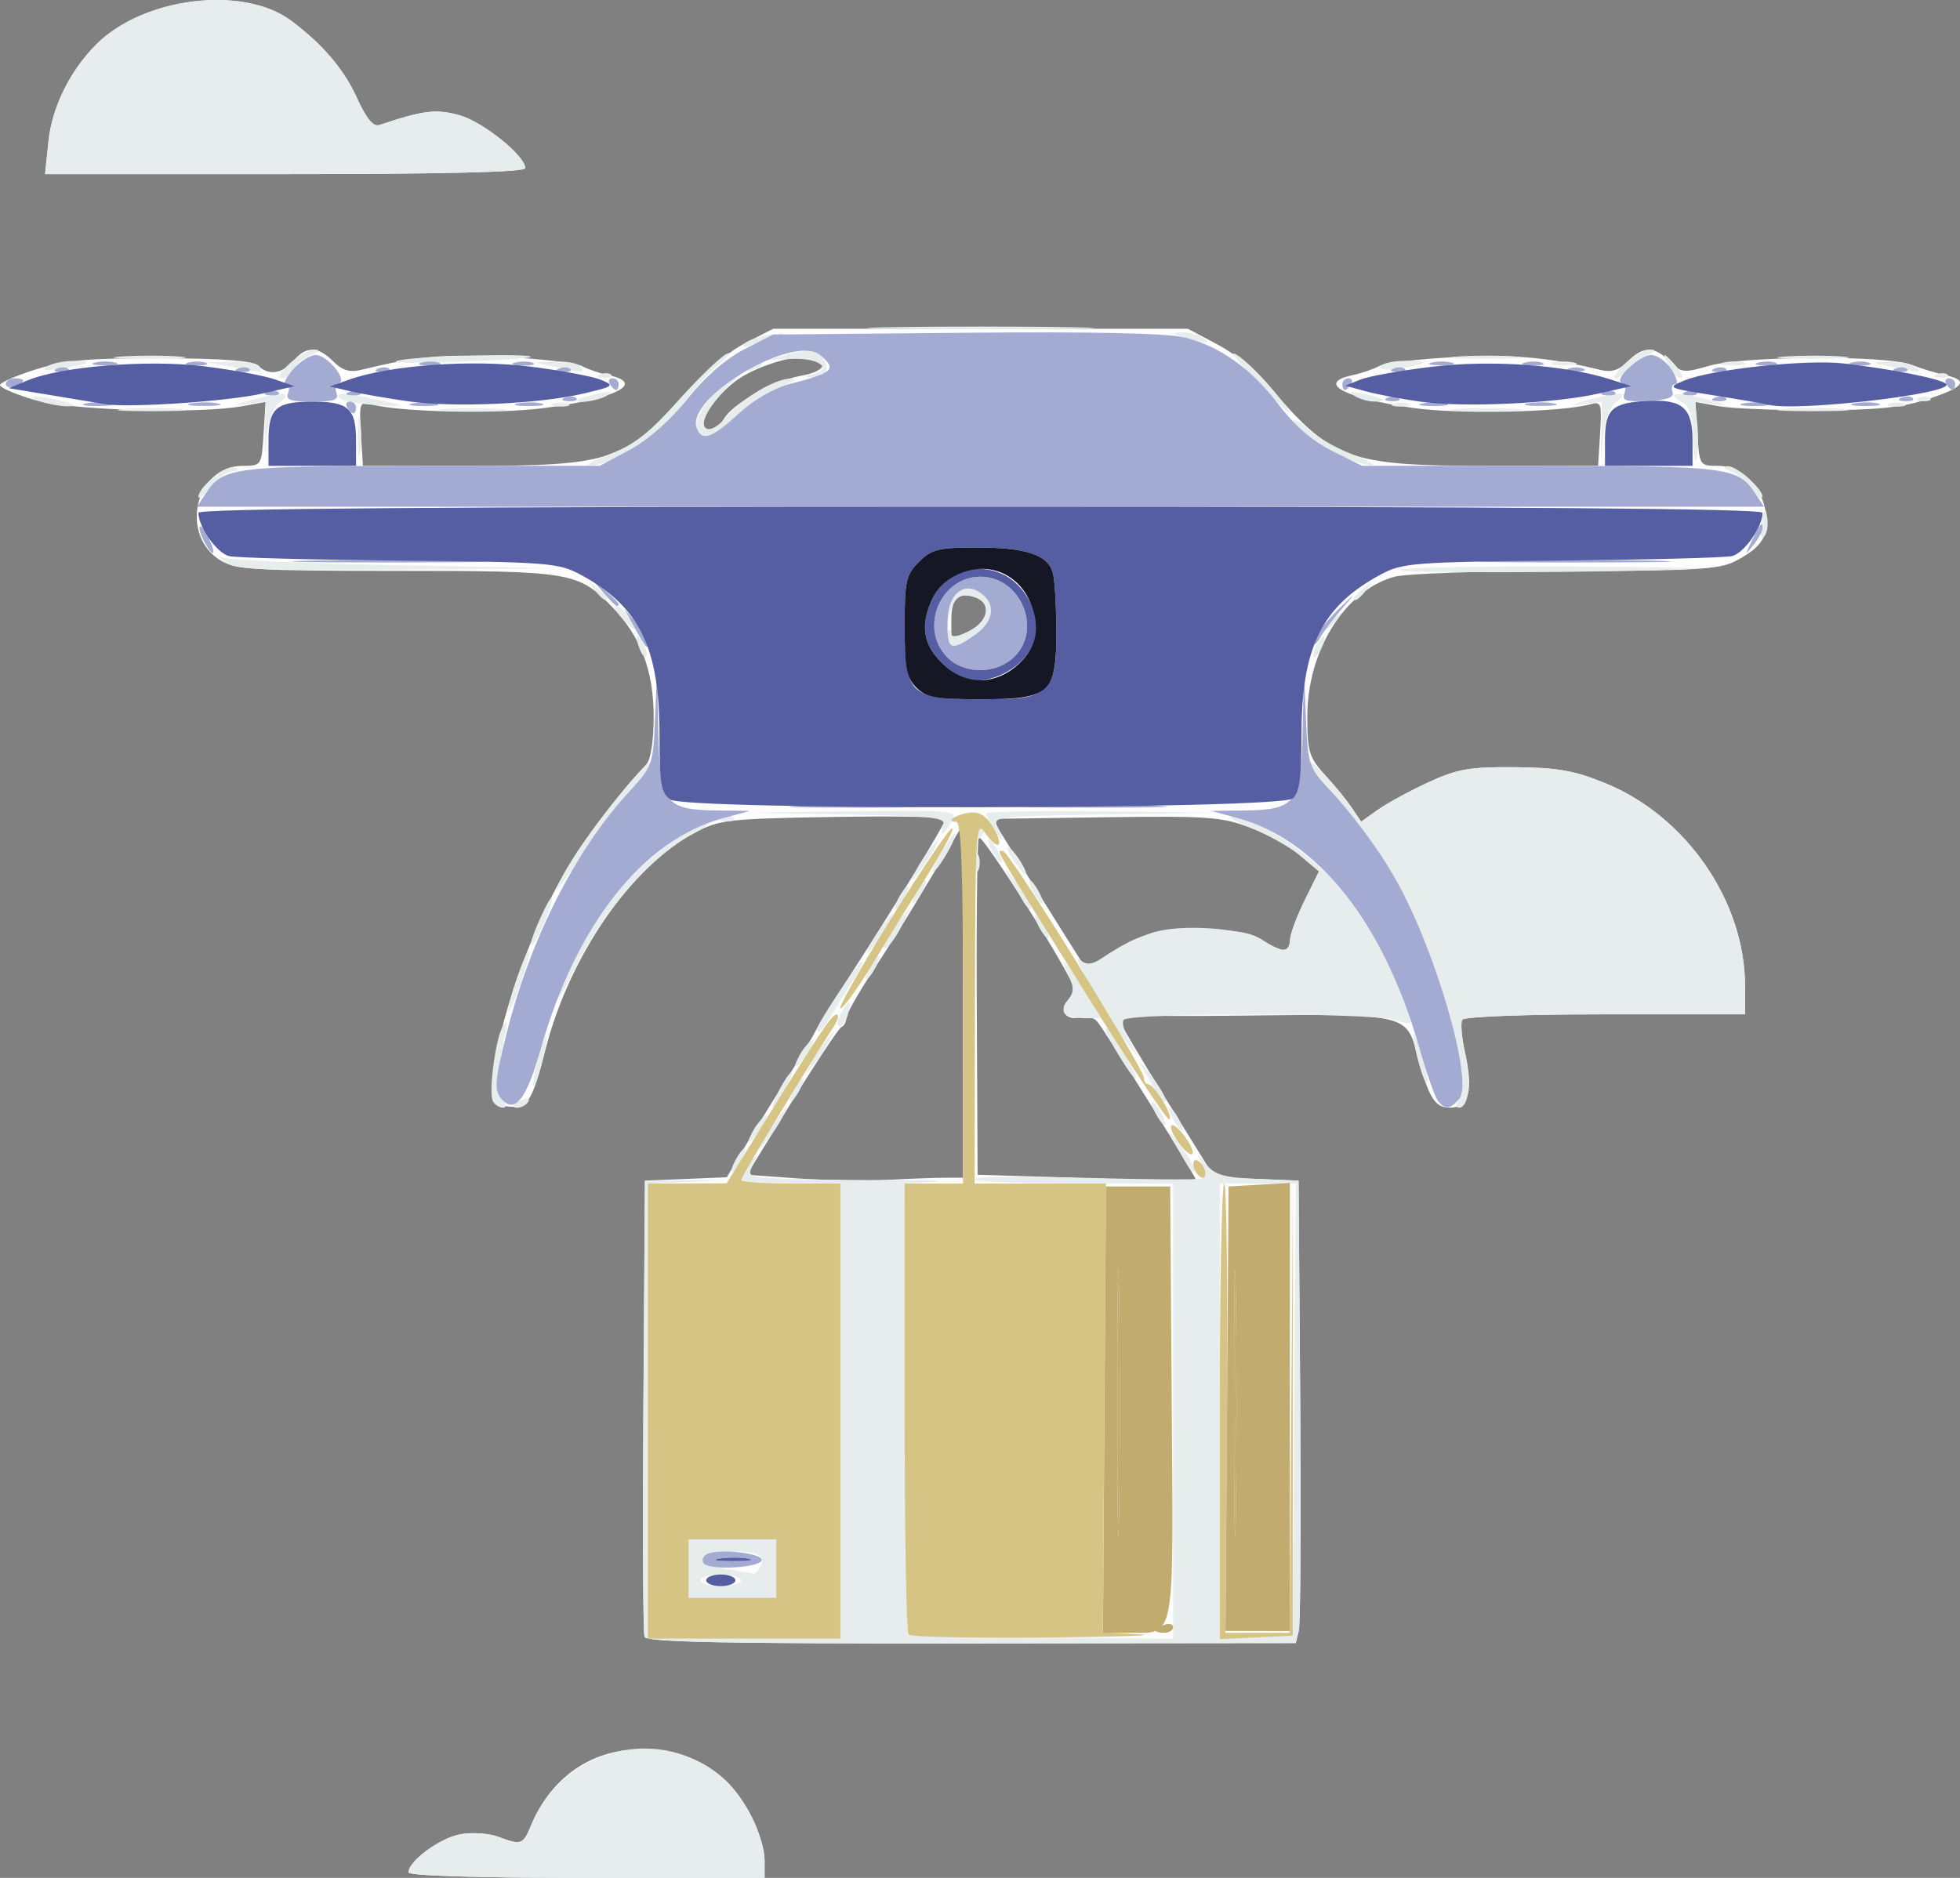 <?xml version="1.0" encoding="UTF-8" standalone="no"?>
<svg
   xmlns:dc="http://purl.org/dc/elements/1.1/"
   xmlns:cc="http://creativecommons.org/ns#"
   xmlns:rdf="http://www.w3.org/1999/02/22-rdf-syntax-ns#"
   xmlns:svg="http://www.w3.org/2000/svg"
   xmlns="http://www.w3.org/2000/svg"
   xmlns:sodipodi="http://sodipodi.sourceforge.net/DTD/sodipodi-0.dtd"
   xmlns:inkscape="http://www.inkscape.org/namespaces/inkscape"
   inkscape:version="1.0 (4035a4fb49, 2020-05-01)"
   sodipodi:docname="delivery_drone.svg"
   id="svg107"
   version="1.2"
   viewBox="0 0 201.496 193.102"
   height="193.102pt"
   width="201.496pt">
  <rect x="0" y="0" width="201.496" height="193.102" fill="#808080" stroke="none"/>
  <sodipodi:namedview
     inkscape:current-layer="svg107"
     inkscape:window-maximized="0"
     inkscape:window-y="0"
     inkscape:window-x="0"
     inkscape:cy="128.7348"
     inkscape:cx="134.33034"
     inkscape:zoom="3.2236815"
     showgrid="false"
     id="namedview109"
     inkscape:window-height="480"
     inkscape:window-width="821"
     inkscape:pageshadow="2"
     inkscape:pageopacity="0"
     guidetolerance="10"
     gridtolerance="10"
     objecttolerance="10"
     borderopacity="1"
     bordercolor="#666666"
     pagecolor="#ffffff" />
  <defs
     id="defs84">
    <clipPath
       id="clip1">
      <path
         id="path78"
         d="M 0 0 L 201.496 0 L 201.496 193.102 L 0 193.102 Z M 0 0 " />
    </clipPath>
    <clipPath
       id="clip2">
      <path
         id="path81"
         d="M 3 0 L 201 0 L 201 193.102 L 3 193.102 Z M 3 0 " />
    </clipPath>
  </defs>
  <g
     id="surface539954">
    <g
       id="g88"
       clip-rule="nonzero"
       clip-path="url(#clip1)">
      <path
         id="path86"
         d="M 78.602 191.277 C 78.602 190.273 78.031 188.316 77.336 186.93 C 74.945 182.164 71.207 179.902 65.707 179.902 C 60.789 179.902 56.621 182.82 54.609 187.676 C 53.77 189.707 53.586 189.77 51.215 188.871 C 50.301 188.523 48.578 188.402 47.383 188.605 C 45.285 188.961 42 191.352 42 192.527 C 42 192.883 49.016 193.102 60.301 193.102 L 78.602 193.102 Z M 133.523 167.68 C 133.695 166.977 133.758 156.277 133.668 143.902 L 133.5 121.402 L 129.172 121.227 L 124.848 121.051 L 119.965 113.172 C 117.277 108.836 115.016 105 114.938 104.648 C 114.859 104.293 114.887 104.137 114.996 104.301 C 115.109 104.469 120.996 104.523 128.078 104.43 C 143.891 104.219 144.598 104.359 145.547 107.934 C 146.867 112.902 147.457 113.902 149.074 113.902 C 151 113.902 151.484 112.148 150.621 108.293 C 150.266 106.715 150.133 105.172 150.324 104.863 C 150.523 104.539 156.773 104.301 165.035 104.301 L 179.398 104.301 L 179.398 101.41 C 179.398 92.691 173.363 83.926 165.012 80.527 C 161.828 79.23 160.094 78.926 155.699 78.891 C 151.055 78.855 149.812 79.074 146.82 80.457 C 144.906 81.34 142.574 82.609 141.637 83.277 L 139.93 84.492 L 139.027 83.148 C 138.531 82.406 137.289 80.875 136.262 79.742 C 134.57 77.875 134.398 77.32 134.398 73.672 C 134.398 66.918 138.258 60.719 143.34 59.309 C 144.527 58.98 152.465 58.707 160.98 58.707 C 174.199 58.703 176.738 58.559 178.379 57.711 C 181.117 56.297 181.871 55.113 181.535 52.766 C 181.137 49.961 179.07 47.902 176.652 47.902 C 174.727 47.902 174.711 47.879 174.504 44.617 L 174.301 41.336 L 176.699 41.77 C 178.02 42.008 182.609 42.195 186.898 42.188 C 192.84 42.176 195.523 41.906 198.148 41.055 C 201.945 39.824 202.461 39.113 199.949 38.566 C 199.043 38.367 197.488 37.891 196.5 37.504 C 193.957 36.512 179.227 36.59 175.711 37.613 C 173.098 38.371 172.844 38.344 171.66 37.164 C 170.066 35.57 168.934 35.57 167.34 37.16 C 166.414 38.086 165.664 38.316 164.492 38.031 C 159.223 36.742 155.578 36.422 149.578 36.719 C 145.883 36.906 142.375 37.32 141.781 37.641 C 141.188 37.965 139.957 38.387 139.051 38.578 C 135.281 39.371 138.09 40.898 145.242 41.945 C 149.883 42.621 160.469 42.406 163.5 41.57 C 164.613 41.262 164.684 41.484 164.496 44.57 L 164.289 47.902 L 153.266 47.902 C 138.41 47.902 136.918 47.348 130.141 39.312 C 129.078 38.055 126.832 36.301 125.152 35.414 L 122.102 33.801 L 79.5 33.801 L 76.609 35.277 C 74.895 36.152 72.145 38.52 69.836 41.094 C 64.211 47.379 62.562 47.902 48.332 47.902 L 37.312 47.902 L 37.105 44.57 C 36.914 41.484 36.988 41.262 38.102 41.566 C 41.117 42.387 51.109 42.605 55.98 41.953 C 63.371 40.969 66.43 39.395 62.551 38.578 C 61.641 38.387 60.41 37.961 59.809 37.633 C 59.207 37.309 55.562 36.887 51.707 36.699 C 45.355 36.395 42.957 36.613 37.109 38.035 C 35.938 38.316 35.184 38.086 34.258 37.16 C 32.68 35.582 31.477 35.566 30.16 37.102 C 29 38.457 27.582 38.645 26.523 37.586 C 26.035 37.098 22.902 36.859 16.652 36.836 C 9.215 36.809 6.797 37.02 3.75 37.965 C 1.688 38.605 0 39.34 0 39.598 C 0 39.855 1.551 40.531 3.449 41.098 C 7.129 42.195 20.262 42.605 24.898 41.77 L 27.301 41.336 L 27.094 44.617 C 26.891 47.879 26.875 47.902 24.949 47.902 C 20.027 47.902 18.398 55.109 22.742 57.672 C 24.273 58.578 26.457 58.703 40.762 58.703 C 58.699 58.703 59.438 58.824 62.887 62.363 C 65.859 65.41 67.199 68.949 67.199 73.734 C 67.199 76.199 66.898 78.129 66.441 78.609 C 63.715 81.465 59.875 86.535 58.105 89.602 C 54.391 96.051 51.023 105.711 50.828 110.477 C 50.707 113.457 50.773 113.609 52.309 113.789 C 54.238 114.012 54.719 113.262 56.086 107.887 C 58.527 98.328 64.859 89.125 71.402 85.641 C 73.934 84.289 74.812 84.191 85.648 84.008 C 92.004 83.898 97.199 83.992 97.199 84.215 C 97.199 84.66 92.164 92.918 87.324 100.402 C 85.617 103.043 84.027 105.605 83.793 106.102 C 83.559 106.598 82.172 108.891 80.711 111.203 C 79.25 113.512 77.305 116.676 76.387 118.23 L 74.723 121.055 L 70.512 121.23 L 66.301 121.402 L 66.145 144.5 C 66.055 157.203 66.109 167.922 66.262 168.316 C 66.469 168.859 74.57 169.023 99.875 168.992 L 133.215 168.957 Z M 82.043 121.176 L 76.781 120.801 L 81.402 113.301 C 83.945 109.176 86.242 105.711 86.512 105.602 C 86.781 105.492 87 105.086 87 104.703 C 87 104.316 88.176 102.219 89.605 100.039 C 91.039 97.859 93.133 94.535 94.258 92.652 C 95.379 90.77 96.902 88.234 97.641 87.016 L 98.98 84.801 L 98.988 102.953 L 99 121.102 L 97.051 121.105 C 95.977 121.109 93.344 121.211 91.199 121.328 C 89.055 121.449 84.934 121.379 82.043 121.176 Z M 111 121.125 L 100.5 120.801 L 100.418 103.703 C 100.371 94.297 100.465 86.387 100.621 86.125 C 100.934 85.598 110.398 100.613 110.398 101.633 C 110.398 101.98 110.098 102.562 109.73 102.93 C 108.797 103.867 109.676 105.023 111.004 104.602 C 111.609 104.41 112.41 104.602 112.781 105.027 C 113.605 105.973 123 121.051 123 121.434 C 123 121.582 122.664 121.645 122.25 121.574 C 121.836 121.504 116.773 121.301 111 121.125 Z M 109.371 96.008 C 108.121 94.027 105.953 90.559 104.547 88.305 L 101.996 84.203 L 113.641 84.039 C 124.148 83.895 125.602 83.996 128.492 85.098 C 130.258 85.773 132.578 87.059 133.648 87.961 L 135.598 89.602 L 134.117 92.602 C 133.305 94.254 132.629 96.074 132.617 96.652 C 132.609 97.23 132.32 97.703 131.98 97.703 C 131.637 97.703 130.637 97.23 129.758 96.652 C 128.566 95.871 126.914 95.602 123.328 95.602 C 118.52 95.602 117.109 96.016 113.273 98.539 L 111.645 99.609 Z M 97.801 63.793 C 97.801 61.512 98.465 60.852 100.207 61.402 C 101.996 61.973 101.664 63.883 99.602 64.914 L 97.801 65.809 Z M 72.414 43.918 C 71.773 43.277 73.793 40.43 75.926 38.969 C 78.082 37.488 82.488 36.254 83.801 36.758 C 85.305 37.336 84.602 38.246 82.352 38.641 C 79.531 39.137 75.227 41.559 74.391 43.121 C 73.742 44.332 73.094 44.594 72.414 43.918 Z M 54 17.293 C 54 16.016 49.617 12.5 47.211 11.84 C 44.805 11.184 43.531 11.34 39 12.855 C 38.371 13.066 37.672 12.215 36.68 10.039 C 35.336 7.094 33.172 4.555 29.941 2.137 C 25.023 -1.543 14.766 -0.301 9.898 4.566 C 7.191 7.273 5.34 11.035 4.977 14.574 L 4.633 17.902 L 29.316 17.902 C 45.656 17.902 54 17.695 54 17.293 Z M 54 17.293 "
         style=" stroke:none;fill-rule:nonzero;fill:rgb(99.216%,99.216%,99.216%);fill-opacity:1;" />
    </g>
    <g
       id="g92"
       clip-rule="nonzero"
       clip-path="url(#clip2)">
      <path
         id="path90"
         d="M 42 192.527 C 42 191.352 45.285 188.961 47.383 188.605 C 48.578 188.402 50.301 188.523 51.215 188.871 C 53.586 189.77 53.77 189.707 54.609 187.676 C 57.957 179.602 68.07 177.207 74.484 182.977 C 76.547 184.832 78.602 188.973 78.602 191.277 L 78.602 193.102 L 60.301 193.102 C 49.016 193.102 42 192.883 42 192.527 Z M 66.262 168.316 C 66.109 167.922 66.055 157.203 66.145 144.5 L 66.301 121.402 L 74.699 121.324 L 70.648 121.539 L 66.602 121.754 L 66.602 168.504 L 86.398 168.504 L 86.398 121.703 L 81.301 121.703 C 78.496 121.703 76.199 121.484 76.199 121.219 C 76.199 120.949 76.621 120.207 77.133 119.566 C 78.027 118.449 78.039 118.457 77.41 119.754 C 76.762 121.094 76.789 121.102 82.027 121.246 C 84.93 121.324 89.863 121.367 93 121.34 C 96.137 121.312 97.414 121.398 95.844 121.527 L 92.984 121.766 L 93.145 144.984 L 93.301 168.203 L 106.949 168.363 L 120.602 168.523 L 120.602 121.703 L 110.398 121.703 C 104.789 121.703 100.199 121.5 100.199 121.254 C 100.199 121.004 105.262 120.941 111.449 121.113 C 117.637 121.285 123.031 121.324 123.438 121.203 C 123.984 121.039 124.016 120.648 123.547 119.691 C 122.93 118.422 122.934 118.422 124.008 119.73 C 124.914 120.828 125.82 121.086 129.301 121.23 L 133.5 121.402 L 133.668 143.902 C 133.758 156.277 133.695 166.977 133.523 167.68 L 133.215 168.957 L 99.875 168.992 C 74.57 169.023 66.469 168.859 66.262 168.316 Z M 133.059 144.953 L 133.215 121.703 L 125.398 121.703 L 125.398 168.559 L 129.148 168.379 L 132.898 168.203 Z M 70.801 161.301 L 70.801 158.301 L 79.801 158.301 L 79.801 164.301 L 70.801 164.301 Z M 76.199 162.504 C 76.199 162.172 75.254 161.902 74.102 161.902 C 72.945 161.902 72 162.172 72 162.504 C 72 162.832 72.945 163.102 74.102 163.102 C 75.254 163.102 76.199 162.832 76.199 162.504 Z M 78.227 160.98 C 78.676 159.805 77.535 159.371 74.613 159.613 C 71.703 159.852 71.832 160.887 74.832 161.367 C 76.078 161.566 77.273 161.77 77.484 161.816 C 77.699 161.863 78.031 161.488 78.227 160.98 Z M 75.602 119.301 C 75.953 118.641 76.379 118.102 76.543 118.102 C 76.707 118.102 76.555 118.641 76.199 119.301 C 75.848 119.961 75.422 120.504 75.258 120.504 C 75.094 120.504 75.246 119.961 75.602 119.301 Z M 122.027 119.754 C 121.785 119.34 121.203 118.328 120.73 117.504 C 119.906 116.062 119.914 116.051 120.879 117.203 C 122.098 118.652 123.148 120.504 122.758 120.504 C 122.598 120.504 122.273 120.164 122.027 119.754 Z M 78.523 117.203 C 78.848 116.543 79.551 115.461 80.09 114.801 L 81.066 113.602 L 80.477 114.801 C 80.152 115.461 79.449 116.543 78.91 117.203 L 77.934 118.402 Z M 77.383 116.336 C 77.727 115.695 78.305 114.984 78.664 114.762 C 79.027 114.539 78.859 115.062 78.293 115.93 C 77.094 117.762 76.469 118.039 77.383 116.336 Z M 120.602 115.102 C 120.246 114.441 120.094 113.902 120.258 113.902 C 120.422 113.902 120.848 114.441 121.199 115.102 C 121.555 115.762 121.707 116.301 121.543 116.301 C 121.379 116.301 120.953 115.762 120.602 115.102 Z M 118.801 114.504 C 118.445 113.844 118.293 113.301 118.457 113.301 C 118.621 113.301 119.047 113.844 119.398 114.504 C 119.754 115.164 119.906 115.703 119.742 115.703 C 119.578 115.703 119.152 115.164 118.801 114.504 Z M 50.684 113.273 C 50.188 112.477 50.949 106.691 51.703 105.504 C 52.129 104.836 52.199 104.992 51.98 106.102 C 50.953 111.293 50.906 112.164 51.605 113.008 C 52.074 113.574 52.113 113.902 51.707 113.902 C 51.359 113.902 50.895 113.621 50.684 113.273 Z M 52.801 113.668 C 52.801 113.535 53.219 113.27 53.73 113.074 C 54.266 112.867 54.508 112.969 54.297 113.309 C 53.945 113.879 52.801 114.152 52.801 113.668 Z M 80.102 112.102 C 80.613 111.113 81.164 110.301 81.332 110.301 C 81.496 110.301 81.211 111.113 80.699 112.102 C 80.188 113.094 79.633 113.902 79.469 113.902 C 79.305 113.902 79.59 113.094 80.102 112.102 Z M 150.078 112.801 C 151.402 110.68 147.383 97.168 143.355 90.203 C 141.613 87.191 137.355 81.57 135.672 80.059 C 134.973 79.43 134.398 78.641 134.398 78.301 C 134.398 77.641 137.543 80.93 139.027 83.148 L 139.93 84.492 L 141.637 83.277 C 142.574 82.609 144.906 81.34 146.82 80.457 C 149.812 79.074 151.055 78.855 155.699 78.891 C 160.094 78.926 161.828 79.23 165.012 80.527 C 173.363 83.926 179.398 92.691 179.398 101.41 L 179.398 104.301 L 165.035 104.301 C 156.773 104.301 150.523 104.539 150.324 104.863 C 150.133 105.172 150.266 106.715 150.621 108.293 C 151.293 111.297 150.996 113.902 149.984 113.902 C 149.625 113.902 149.664 113.465 150.078 112.801 Z M 81.602 112.102 C 81.953 111.441 82.379 110.902 82.543 110.902 C 82.707 110.902 82.555 111.441 82.199 112.102 C 81.848 112.762 81.422 113.301 81.258 113.301 C 81.094 113.301 81.246 112.762 81.602 112.102 Z M 119.027 112.551 C 118.785 112.141 118.203 111.129 117.73 110.301 C 116.906 108.863 116.914 108.852 117.879 110.004 C 119.098 111.453 120.148 113.301 119.758 113.301 C 119.598 113.301 119.273 112.965 119.027 112.551 Z M 54.977 110.301 C 55.184 109.148 55.594 107.664 55.879 107.004 C 56.242 106.18 56.285 106.461 56.023 107.902 C 55.816 109.059 55.406 110.543 55.121 111.203 C 54.758 112.027 54.715 111.742 54.977 110.301 Z M 145.801 109.102 C 145.426 107.715 145.238 106.465 145.383 106.32 C 145.527 106.176 145.934 107.207 146.289 108.609 C 146.648 110.016 146.836 111.266 146.707 111.395 C 146.582 111.52 146.172 110.488 145.801 109.102 Z M 115.664 109.551 C 114.012 107.008 113.254 105.34 113.941 105.766 C 114.836 106.32 114.77 105.426 113.809 103.984 C 111.637 100.746 110.246 98.074 111.066 98.734 C 111.805 99.324 112.371 99.199 114.039 98.074 C 115.172 97.309 117.152 96.336 118.438 95.918 C 121.379 94.953 127.871 95.418 129.879 96.734 C 131.785 97.984 132.594 97.961 132.617 96.652 C 132.629 96.074 133.305 94.254 134.117 92.602 L 135.598 89.602 L 133.648 87.961 C 132.578 87.059 130.352 85.789 128.699 85.145 C 127.051 84.496 126.121 83.949 126.633 83.934 C 128.711 83.863 133.926 87.176 137.051 90.551 C 139.973 93.707 143.574 99.973 144.855 104.117 C 145.234 105.359 145.145 105.402 143.285 104.867 C 140.641 104.109 115.98 104.125 115.512 104.887 C 115.312 105.207 115.598 106.219 116.145 107.137 L 117.141 108.801 L 115.883 107.301 C 114.262 105.367 114.242 106.281 115.848 108.883 C 117.227 111.109 117.062 111.707 115.664 109.551 Z M 83.324 109.402 C 83.648 108.742 84.352 107.664 84.891 107.004 L 85.867 105.801 L 85.277 107.004 C 84.953 107.664 84.25 108.742 83.711 109.402 L 82.734 110.602 Z M 82.184 108.535 C 82.527 107.895 83.102 107.188 83.465 106.961 C 83.828 106.738 83.66 107.262 83.094 108.129 C 81.891 109.961 81.27 110.238 82.184 108.535 Z M 84 105.812 C 84 105.281 88.234 98.902 88.586 98.902 C 88.781 98.902 88.465 99.621 87.891 100.5 C 87.316 101.379 86.312 103 85.664 104.102 C 84.574 105.945 84 106.535 84 105.812 Z M 86.398 104.301 C 86.754 103.641 87.141 103.102 87.266 103.102 C 87.387 103.102 87.348 103.641 87.176 104.301 C 87 104.961 86.613 105.504 86.309 105.504 C 86.004 105.504 86.047 104.965 86.398 104.301 Z M 109.422 104.176 C 109.242 103.887 109.43 103.25 109.836 102.758 C 110.398 102.082 110.414 101.508 109.902 100.383 C 108.844 98.066 109.453 98.633 111.422 101.801 L 113.227 104.703 L 111.488 104.703 C 110.531 104.703 109.602 104.465 109.422 104.176 Z M 52.242 103.961 C 52.184 103.055 54.086 97.586 54.367 97.867 C 54.492 97.996 54.078 99.562 53.441 101.352 C 52.809 103.141 52.27 104.312 52.242 103.961 Z M 57.328 102.504 C 58.117 99.602 61.469 93.934 64.172 90.926 C 66.82 87.98 71.582 84.477 72.867 84.527 C 73.215 84.543 72.422 85.125 71.102 85.82 C 67.105 87.926 62.113 93.555 59.387 99.039 C 58.031 101.77 57.102 103.328 57.328 102.504 Z M 89.398 99.504 C 89.754 98.844 90.176 98.301 90.344 98.301 C 90.508 98.301 90.352 98.844 90 99.504 C 89.648 100.164 89.223 100.703 89.059 100.703 C 88.895 100.703 89.047 100.164 89.398 99.504 Z M 89.316 97.402 C 89.645 96.742 90.336 95.664 90.859 95.004 L 91.805 93.801 L 91.445 95.004 C 91.145 96.02 91.285 95.973 92.379 94.703 L 93.672 93.203 L 92.742 95.113 C 91.695 97.254 90.41 98.391 90.961 96.684 C 91.211 95.914 90.938 96.035 90.016 97.102 C 89.07 98.195 88.883 98.277 89.316 97.402 Z M 54.602 96.977 C 54.602 96.328 56.422 92.301 56.715 92.301 C 56.883 92.301 56.598 93.301 56.09 94.52 C 55.191 96.672 54.602 97.645 54.602 96.977 Z M 106.801 95.301 C 106.445 94.641 106.293 94.102 106.457 94.102 C 106.621 94.102 107.047 94.641 107.398 95.301 C 107.754 95.961 107.906 96.504 107.742 96.504 C 107.578 96.504 107.152 95.961 106.801 95.301 Z M 92.398 92.301 C 92.754 91.641 93.176 91.102 93.344 91.102 C 93.508 91.102 93.352 91.641 93 92.301 C 92.648 92.961 92.223 93.504 92.059 93.504 C 91.895 93.504 92.047 92.961 92.398 92.301 Z M 105.23 92.754 C 104.984 92.34 104.402 91.328 103.93 90.504 C 103.109 89.062 103.113 89.051 104.082 90.203 C 105.301 91.652 106.352 93.504 105.957 93.504 C 105.801 93.504 105.473 93.164 105.23 92.754 Z M 94.199 91.703 C 94.555 91.043 94.977 90.504 95.141 90.504 C 95.309 90.504 95.152 91.043 94.801 91.703 C 94.445 92.363 94.023 92.902 93.859 92.902 C 93.691 92.902 93.848 92.363 94.199 91.703 Z M 106.199 91.703 C 105.848 91.043 105.691 90.504 105.859 90.504 C 106.023 90.504 106.445 91.043 106.801 91.703 C 107.152 92.363 107.309 92.902 107.141 92.902 C 106.977 92.902 106.555 92.363 106.199 91.703 Z M 58.48 89.004 C 60.641 85.18 67.199 77.164 67.199 78.348 C 67.199 78.641 66.367 79.672 65.352 80.641 C 64.332 81.609 62.145 84.426 60.492 86.902 C 56.848 92.352 56.219 93.004 58.48 89.004 Z M 94.121 89.602 C 94.445 88.941 95.152 87.863 95.688 87.203 L 96.668 86.004 L 96.078 87.203 C 95.754 87.863 95.047 88.941 94.512 89.602 L 93.535 90.801 Z M 96.66 87.84 C 97.352 86.664 98.035 85.703 98.176 85.703 C 98.602 85.703 96.652 89.199 96.004 89.602 C 95.672 89.805 95.965 89.012 96.66 87.84 Z M 100.293 88.703 C 100.293 87.879 100.43 87.539 100.598 87.953 C 100.766 88.363 100.766 89.039 100.598 89.453 C 100.43 89.863 100.293 89.527 100.293 88.703 Z M 104.105 88.328 C 103.539 87.461 103.371 86.938 103.734 87.16 C 104.426 87.59 105.824 89.902 105.391 89.902 C 105.25 89.902 104.676 89.195 104.105 88.328 Z M 102 87.504 C 101.648 86.844 101.492 86.301 101.656 86.301 C 101.824 86.301 102.246 86.844 102.602 87.504 C 102.953 88.164 103.105 88.703 102.941 88.703 C 102.777 88.703 102.352 88.164 102 87.504 Z M 100.199 85.367 C 100.199 84.852 100.473 84.602 100.809 84.809 C 101.145 85.016 101.266 85.438 101.074 85.742 C 100.559 86.574 100.199 86.422 100.199 85.367 Z M 102.02 85.141 C 101.68 84.504 101.398 83.828 101.398 83.641 C 101.398 83.453 106.734 83.363 113.25 83.438 L 125.102 83.574 L 113.535 83.75 C 102.227 83.926 101.984 83.953 102.605 85.113 C 102.957 85.77 103.105 86.301 102.941 86.301 C 102.777 86.301 102.363 85.781 102.02 85.141 Z M 96.977 84.816 C 97.266 84.062 95.789 83.906 86.91 83.75 L 76.5 83.57 L 87.473 83.438 C 98.277 83.305 98.434 83.32 97.801 84.504 C 97.055 85.895 96.48 86.117 96.977 84.816 Z M 74.289 84.094 C 74.719 83.918 75.238 83.941 75.438 84.141 C 75.637 84.34 75.281 84.48 74.648 84.453 C 73.949 84.426 73.809 84.285 74.289 84.094 Z M 65.773 66.777 C 65.195 65.27 65.367 64.883 66.074 66.098 C 66.422 66.699 66.582 67.32 66.43 67.473 C 66.273 67.629 65.98 67.316 65.773 66.777 Z M 135.02 67.402 C 135.02 67.07 135.281 66.398 135.602 65.902 C 135.918 65.406 136.18 65.273 136.18 65.602 C 136.18 65.934 135.918 66.605 135.602 67.102 C 135.281 67.598 135.02 67.73 135.02 67.402 Z M 97.477 65.863 C 97.258 65.512 97.242 65.059 97.441 64.863 C 97.637 64.664 97.801 64.797 97.801 65.156 C 97.801 65.574 98.449 65.484 99.602 64.914 C 101.695 63.867 101.984 61.969 100.141 61.383 C 98.738 60.938 98.074 61.414 97.598 63.203 C 97.348 64.145 97.301 64.094 97.391 62.965 C 97.535 61.066 99.23 59.977 100.648 60.867 C 102.41 61.969 102.254 63.84 100.289 65.238 C 98.254 66.688 98.016 66.738 97.477 65.863 Z M 63.898 63.504 C 63.301 62.844 63.062 62.301 63.363 62.301 C 63.664 62.301 64.25 62.844 64.66 63.504 C 65.074 64.164 65.316 64.703 65.199 64.703 C 65.082 64.703 64.496 64.164 63.898 63.504 Z M 136.199 64.477 C 136.199 64.352 136.672 63.879 137.25 63.426 C 138.203 62.68 138.223 62.699 137.477 63.652 C 136.691 64.652 136.199 64.969 136.199 64.477 Z M 61.125 60.652 C 60.379 59.699 60.398 59.68 61.352 60.426 C 61.926 60.879 62.398 61.352 62.398 61.477 C 62.398 61.969 61.906 61.652 61.125 60.652 Z M 139.199 61.477 C 139.199 61.352 139.672 60.879 140.25 60.426 C 141.203 59.68 141.223 59.699 140.477 60.652 C 139.691 61.652 139.199 61.969 139.199 61.477 Z M 143.867 58.594 C 144.434 58.371 152.191 58.219 161.102 58.262 C 170.012 58.301 175.68 58.414 173.699 58.508 C 165.523 58.906 142.91 58.973 143.867 58.594 Z M 23.066 57.758 C 22.426 57.238 22.305 57.035 22.801 57.309 C 23.297 57.578 31.262 57.945 40.5 58.121 L 57.301 58.438 L 40.766 58.57 C 26.48 58.684 24.07 58.574 23.066 57.758 Z M 181.129 53.77 C 181.406 52.105 181.488 52.02 181.68 53.223 C 181.801 54.004 181.652 54.887 181.352 55.191 C 181.02 55.523 180.93 54.965 181.129 53.77 Z M 20.398 51.086 C 20.398 50.086 23.277 47.758 24.105 48.09 C 24.648 48.309 24.582 48.422 23.895 48.453 C 23.34 48.48 22.328 49.215 21.645 50.082 C 20.961 50.953 20.398 51.406 20.398 51.086 Z M 180.105 50.246 C 179.691 49.586 178.758 48.805 178.027 48.512 C 177.168 48.168 177.035 47.965 177.645 47.941 C 178.621 47.902 181.621 50.684 181.129 51.172 C 180.977 51.324 180.516 50.906 180.105 50.246 Z M 27.242 44.453 L 27.301 41.301 L 25.199 41.578 C 23.852 41.754 24.172 41.574 26.102 41.07 C 29.398 40.215 30.125 40.324 28.633 41.457 C 28.062 41.891 27.555 43.34 27.418 44.902 C 27.203 47.34 27.188 47.297 27.242 44.453 Z M 36.781 44.902 C 36.781 43.086 36.891 42.344 37.031 43.254 C 37.168 44.16 37.168 45.645 37.031 46.551 C 36.891 47.461 36.781 46.719 36.781 44.902 Z M 62.836 46.633 C 65.246 45.707 66.844 44.449 69.719 41.215 C 71.777 38.898 74.012 36.734 74.68 36.406 C 75.352 36.074 75.043 36.504 73.996 37.363 C 72.949 38.219 71.117 40.246 69.926 41.867 C 67.824 44.73 62.848 47.945 60.633 47.871 C 60.121 47.855 61.113 47.297 62.836 46.633 Z M 138.109 46.992 C 135.508 45.859 132.441 43.664 132.867 43.234 C 133.055 43.051 133.84 43.496 134.617 44.227 C 135.398 44.957 137.352 46.07 138.965 46.699 C 140.578 47.332 141.496 47.848 141 47.852 C 140.504 47.852 139.203 47.465 138.109 46.992 Z M 164.641 44.453 L 164.699 41.301 L 162.602 41.578 C 161.25 41.754 161.57 41.574 163.5 41.07 C 166.801 40.215 167.527 40.324 166.031 41.457 C 165.465 41.891 164.953 43.34 164.816 44.902 C 164.605 47.34 164.59 47.297 164.641 44.453 Z M 174.07 45.082 C 174.02 42.789 173.723 41.805 172.953 41.379 C 171.191 40.391 172.348 40.25 175.5 41.07 C 177.469 41.586 177.773 41.758 176.383 41.574 L 174.27 41.297 L 174.492 43.633 C 174.613 44.918 174.586 46.473 174.426 47.086 C 174.27 47.699 174.109 46.797 174.07 45.082 Z M 71.625 44.02 C 71.242 43.02 73.18 40.305 75.172 39.047 L 76.5 38.207 L 75.254 39.316 C 74.57 39.926 73.543 41.137 72.973 42.008 C 71.523 44.215 72.895 44.977 74.617 42.922 C 76.234 40.984 79.73 38.898 81.301 38.93 C 81.996 38.945 81.52 39.305 80.168 39.785 C 78.887 40.242 76.852 41.582 75.645 42.758 C 73.281 45.066 72.16 45.418 71.625 44.02 Z M 12.75 42.062 C 14.316 41.938 16.883 41.938 18.449 42.062 C 20.016 42.184 18.734 42.285 15.602 42.285 C 12.465 42.285 11.184 42.184 12.75 42.062 Z M 45.75 42.062 C 47.316 41.938 49.883 41.938 51.449 42.062 C 53.016 42.184 51.734 42.285 48.602 42.285 C 45.465 42.285 44.184 42.184 45.75 42.062 Z M 129.078 39.098 C 127.309 37.277 126.363 36.059 126.98 36.391 C 128.055 36.973 130.281 39.238 131.953 41.453 C 133.336 43.281 132.398 42.516 129.078 39.098 Z M 149.871 42.059 C 151.613 41.938 154.312 41.938 155.871 42.062 C 157.426 42.184 156 42.285 152.699 42.285 C 149.398 42.281 148.125 42.18 149.871 42.059 Z M 183.469 42.059 C 185.215 41.938 187.914 41.938 189.469 42.062 C 191.027 42.184 189.602 42.285 186.301 42.285 C 183 42.281 181.727 42.18 183.469 42.059 Z M 4.199 41.301 C 3.012 40.922 2.949 40.82 3.898 40.82 C 4.559 40.82 5.773 41.039 6.602 41.301 C 7.789 41.684 7.852 41.781 6.898 41.781 C 6.238 41.781 5.023 41.566 4.199 41.301 Z M 36.75 41.469 C 35.676 41.336 34.801 41.004 34.801 40.727 C 34.801 40.289 36.25 40.48 40.5 41.48 C 41.418 41.695 41.348 41.758 40.199 41.738 C 39.375 41.723 37.824 41.602 36.75 41.469 Z M 56.852 41.504 C 57.262 41.34 57.938 41.34 58.352 41.504 C 58.762 41.672 58.426 41.809 57.602 41.809 C 56.773 41.809 56.438 41.672 56.852 41.504 Z M 143.25 41.504 C 143.664 41.34 144.336 41.34 144.75 41.504 C 145.164 41.672 144.824 41.809 144 41.809 C 143.176 41.809 142.836 41.672 143.25 41.504 Z M 194.25 41.504 C 194.664 41.34 195.336 41.34 195.75 41.504 C 196.164 41.672 195.824 41.809 195 41.809 C 194.176 41.809 193.836 41.672 194.25 41.504 Z M 59.449 41.086 C 59.586 40.969 60.512 40.691 61.5 40.469 C 62.816 40.176 63.059 40.23 62.398 40.676 C 61.59 41.223 58.848 41.605 59.449 41.086 Z M 139.199 40.676 C 138.543 40.23 138.785 40.176 140.102 40.469 C 142.305 40.961 142.785 41.305 141.25 41.293 C 140.617 41.289 139.695 41.008 139.199 40.676 Z M 197.289 40.891 C 197.719 40.719 198.238 40.742 198.438 40.941 C 198.637 41.141 198.281 41.281 197.648 41.254 C 196.949 41.227 196.809 41.082 197.289 40.891 Z M 29.758 37.402 C 30.648 36.578 31.809 35.918 32.336 35.941 C 32.965 35.965 32.824 36.168 31.938 36.527 C 31.188 36.828 30.414 37.484 30.223 37.988 C 30.031 38.492 29.48 38.902 29.004 38.902 C 28.449 38.902 28.719 38.363 29.758 37.402 Z M 61.688 38.492 C 62.121 38.32 62.637 38.34 62.836 38.539 C 63.035 38.738 62.684 38.883 62.051 38.855 C 61.352 38.824 61.207 38.684 61.688 38.492 Z M 83.582 38.48 C 85.672 37.941 84.195 36.801 81.535 36.902 L 78.898 37.004 L 81.207 36.383 C 83.074 35.875 83.688 35.93 84.426 36.672 C 85.488 37.734 84.984 38.934 83.516 38.832 C 82.633 38.773 82.645 38.727 83.582 38.48 Z M 167.043 37.402 C 167.934 36.578 169.121 35.918 169.68 35.941 C 170.359 35.965 170.199 36.18 169.203 36.574 C 168.383 36.902 167.492 37.562 167.227 38.035 C 166.957 38.512 166.445 38.902 166.082 38.902 C 165.723 38.902 166.152 38.227 167.043 37.402 Z M 171.602 37.703 C 171.246 37.043 171.043 36.504 171.145 36.504 C 171.25 36.504 171.797 37.043 172.359 37.703 C 172.926 38.363 173.129 38.902 172.816 38.902 C 172.5 38.902 171.953 38.363 171.602 37.703 Z M 199.086 38.492 C 199.52 38.32 200.039 38.34 200.238 38.539 C 200.438 38.738 200.082 38.883 199.449 38.855 C 198.75 38.824 198.609 38.684 199.086 38.492 Z M 4.801 37.695 C 5.297 37.379 6.488 37.117 7.449 37.113 C 9.77 37.098 9.266 37.445 6.301 37.898 C 4.664 38.152 4.188 38.086 4.801 37.695 Z M 23.699 37.703 L 21.301 37.273 L 23.816 37.188 C 25.199 37.141 26.496 37.371 26.699 37.703 C 26.902 38.031 26.852 38.266 26.586 38.219 C 26.32 38.172 25.02 37.938 23.699 37.703 Z M 57 37.703 L 54.898 37.262 L 57.113 37.18 C 58.332 37.137 59.496 37.371 59.699 37.703 C 60.102 38.352 60.094 38.352 57 37.703 Z M 77.238 37.629 C 77.648 37.219 78.133 37.035 78.316 37.219 C 78.5 37.402 78.168 37.738 77.574 37.965 C 76.723 38.289 76.652 38.219 77.238 37.629 Z M 141.922 37.668 C 142.113 37.355 143.246 37.102 144.434 37.102 C 147.09 37.102 146.848 37.418 143.836 37.883 C 142.488 38.09 141.715 38.004 141.922 37.668 Z M 194.398 37.703 C 192.324 37.266 192.32 37.258 194.102 37.191 C 195.09 37.152 196.305 37.383 196.801 37.703 C 197.801 38.348 197.469 38.348 194.398 37.703 Z M 41.102 37.039 C 43.488 36.574 55.027 36.301 54.551 36.723 C 54.414 36.844 50.789 37.07 46.5 37.227 C 41.965 37.391 39.703 37.312 41.102 37.039 Z M 159.75 37.289 C 160.328 37.137 161.273 37.137 161.852 37.289 C 162.426 37.441 161.953 37.562 160.801 37.562 C 159.645 37.562 159.172 37.441 159.75 37.289 Z M 177.148 37.289 C 177.727 37.137 178.672 37.137 179.25 37.289 C 179.828 37.441 179.355 37.562 178.199 37.562 C 177.047 37.562 176.574 37.441 177.148 37.289 Z M 12.469 36.66 C 14.215 36.539 16.914 36.539 18.469 36.664 C 20.027 36.785 18.602 36.887 15.301 36.883 C 12 36.883 10.727 36.781 12.469 36.66 Z M 149.871 36.66 C 151.613 36.539 154.312 36.539 155.871 36.664 C 157.426 36.785 156 36.887 152.699 36.883 C 149.398 36.883 148.125 36.781 149.871 36.66 Z M 183.469 36.66 C 185.215 36.539 187.914 36.539 189.469 36.664 C 191.027 36.785 189.602 36.887 186.301 36.883 C 183 36.883 181.727 36.781 183.469 36.66 Z M 76.531 35.328 C 76.863 34.996 78.074 34.582 79.219 34.406 C 81.332 34.086 80.934 34.34 77.715 35.367 C 76.512 35.75 76.125 35.738 76.531 35.328 Z M 121.801 34.703 C 120.562 34.305 120.512 34.215 121.5 34.172 C 122.16 34.145 123.105 34.383 123.602 34.703 C 124.652 35.383 123.922 35.383 121.801 34.703 Z M 91.352 33.652 C 96.547 33.555 105.051 33.555 110.25 33.652 C 115.449 33.754 111.195 33.836 100.801 33.836 C 90.406 33.836 86.152 33.754 91.352 33.652 Z M 4.977 14.574 C 5.34 11.035 7.191 7.273 9.898 4.566 C 14.766 -0.301 25.023 -1.543 29.941 2.137 C 33.172 4.555 35.336 7.094 36.68 10.039 C 37.672 12.215 38.371 13.066 39 12.855 C 43.531 11.34 44.805 11.184 47.211 11.84 C 49.617 12.5 54 16.016 54 17.293 C 54 17.695 45.656 17.902 29.316 17.902 L 4.633 17.902 Z M 4.977 14.574 "
         style=" stroke:none;fill-rule:nonzero;fill:rgb(90.587%,92.548%,92.548%);fill-opacity:1;" />
    </g>
    <path
       id="path94"
       d="M 72.316 160.73 C 72.102 160.379 72.316 159.941 72.801 159.758 C 74.145 159.242 78.301 159.727 78.301 160.402 C 78.301 161.223 72.805 161.52 72.316 160.73 Z M 76.957 160.281 C 76.219 160.137 74.871 160.133 73.957 160.273 C 73.047 160.41 73.648 160.527 75.301 160.531 C 76.949 160.535 77.695 160.422 76.957 160.281 Z M 51.695 113.16 C 50.746 112.211 50.812 111.23 52.168 105.93 C 54.629 96.312 59.23 87.312 64.762 81.312 C 67.098 78.781 67.152 78.617 67.352 73.664 C 67.551 68.68 67.559 68.703 67.68 75.02 C 67.824 82.621 68.301 83.277 73.785 83.344 L 77.102 83.383 L 74.371 84.121 C 66.129 86.344 59.219 95.07 55.602 107.828 C 54.168 112.883 53.008 114.469 51.695 113.16 Z M 147.793 113.152 C 147.488 112.738 146.637 110.281 145.898 107.688 C 142.27 94.953 135.445 86.336 127.23 84.121 L 124.5 83.383 L 127.816 83.344 C 133.297 83.277 133.777 82.621 133.922 75.02 C 134.043 68.645 134.047 68.637 134.25 73.703 C 134.441 78.516 134.562 78.922 136.422 80.902 C 138.945 83.59 141.602 87.156 143.359 90.203 C 147.492 97.371 151.527 111.164 150.023 112.977 C 149.09 114.098 148.523 114.145 147.793 113.152 Z M 82.32 82.855 C 85.191 82.746 90.051 82.746 93.121 82.855 C 96.188 82.965 93.84 83.055 87.898 83.055 C 81.961 83.055 79.449 82.965 82.32 82.855 Z M 106.684 82.855 C 110.082 82.746 115.48 82.746 118.684 82.855 C 121.883 82.965 119.102 83.051 112.5 83.051 C 105.898 83.051 103.281 82.961 106.684 82.855 Z M 97.305 67.512 C 94.484 64.512 96.703 59.301 100.801 59.301 C 104.965 59.301 107.215 64.777 104.211 67.598 C 102.309 69.387 99.027 69.344 97.305 67.512 Z M 100.289 65.238 C 102.254 63.84 102.41 61.969 100.648 60.867 C 99.039 59.855 97.516 61.133 97.426 63.566 C 97.305 66.891 97.672 67.102 100.289 65.238 Z M 65.242 64.547 L 64.184 62.602 L 65.391 64.02 C 66.418 65.223 66.969 66.512 66.449 66.5 C 66.367 66.496 65.824 65.617 65.242 64.547 Z M 135.02 66.016 C 135.008 65.586 136.148 64.09 137.551 62.691 C 139.27 60.98 139.492 60.844 138.227 62.277 C 137.199 63.445 136.059 64.941 135.695 65.602 C 135.332 66.262 135.027 66.449 135.02 66.016 Z M 62.043 60.953 L 60.898 59.602 L 62.25 60.746 C 63.52 61.82 63.875 62.301 63.395 62.301 C 63.277 62.301 62.672 61.695 62.043 60.953 Z M 31.984 57.652 C 36.543 57.551 43.832 57.551 48.188 57.652 C 52.539 57.758 48.809 57.84 39.898 57.84 C 30.988 57.84 27.43 57.754 31.984 57.652 Z M 154.051 57.652 C 158.422 57.551 165.578 57.551 169.949 57.652 C 174.324 57.758 170.746 57.84 162 57.84 C 153.254 57.84 149.676 57.758 154.051 57.652 Z M 20.973 55.652 C 20.605 54.961 20.414 54.285 20.555 54.148 C 20.691 54.012 21.113 54.574 21.488 55.398 C 22.316 57.215 21.914 57.41 20.973 55.652 Z M 180.047 55.703 C 180.922 53.867 181.199 53.523 181.199 54.289 C 181.199 54.609 180.781 55.398 180.266 56.039 C 179.387 57.137 179.375 57.117 180.047 55.703 Z M 21.141 50.754 C 22.926 48.043 23.867 47.922 43.281 47.91 L 61.664 47.902 L 64.738 46.254 C 66.652 45.223 68.883 43.258 70.656 41.035 C 72.465 38.77 74.586 36.914 76.48 35.938 L 79.465 34.402 L 99.281 34.219 C 112.438 34.098 120.008 34.262 121.801 34.707 C 125.441 35.609 128.695 37.949 131.539 41.715 C 133.098 43.781 134.945 45.367 136.969 46.375 L 140.035 47.902 L 158.367 47.91 C 177.73 47.922 178.676 48.043 180.457 50.754 L 181.348 52.102 L 20.254 52.102 Z M 75.93 42.539 C 77.453 41.133 79.547 39.906 81.094 39.512 C 85.707 38.328 86.082 37.98 84.301 36.504 C 81.617 34.277 70.43 40.91 71.625 44.02 C 72.16 45.422 73.184 45.07 75.93 42.539 Z M 35.699 41.902 C 35.496 41.57 35.613 41.301 35.965 41.301 C 36.312 41.301 36.602 41.57 36.602 41.902 C 36.602 42.23 36.48 42.504 36.336 42.504 C 36.191 42.504 35.902 42.23 35.699 41.902 Z M 8.855 41.477 C 9.602 41.336 10.684 41.34 11.258 41.488 C 11.832 41.641 11.219 41.758 9.898 41.75 C 8.578 41.746 8.109 41.621 8.855 41.477 Z M 19.648 41.48 C 20.391 41.336 21.609 41.336 22.352 41.48 C 23.094 41.621 22.484 41.738 21 41.738 C 19.516 41.738 18.906 41.621 19.648 41.48 Z M 42.457 41.477 C 43.203 41.336 44.285 41.34 44.855 41.488 C 45.43 41.641 44.82 41.758 43.5 41.75 C 42.18 41.746 41.711 41.621 42.457 41.477 Z M 53.258 41.477 C 54.004 41.336 55.082 41.34 55.656 41.488 C 56.23 41.641 55.621 41.758 54.301 41.75 C 52.98 41.746 52.512 41.621 53.258 41.477 Z M 146.258 41.477 C 147.004 41.336 148.082 41.34 148.656 41.488 C 149.23 41.641 148.621 41.758 147.301 41.75 C 145.98 41.746 145.512 41.621 146.258 41.477 Z M 157.051 41.48 C 157.793 41.336 159.008 41.336 159.75 41.48 C 160.492 41.621 159.887 41.738 158.398 41.738 C 156.914 41.738 156.309 41.621 157.051 41.48 Z M 179.258 41.477 C 180.004 41.336 181.082 41.34 181.656 41.488 C 182.23 41.641 181.621 41.758 180.301 41.75 C 178.98 41.746 178.512 41.621 179.258 41.477 Z M 190.656 41.477 C 191.402 41.336 192.484 41.34 193.059 41.488 C 193.629 41.641 193.02 41.758 191.699 41.75 C 190.379 41.746 189.91 41.621 190.656 41.477 Z M 29.617 40.402 C 29.809 39.906 29.703 39.504 29.387 39.504 C 29.066 39.504 29.395 38.828 30.113 38.004 C 30.828 37.176 31.891 36.504 32.473 36.504 C 33.645 36.504 35.762 39.082 34.844 39.387 C 34.527 39.492 34.418 39.969 34.598 40.441 C 34.855 41.113 34.312 41.301 32.102 41.301 C 29.832 41.301 29.34 41.125 29.617 40.402 Z M 58.086 40.891 C 58.52 40.719 59.039 40.742 59.238 40.941 C 59.438 41.141 59.082 41.281 58.449 41.254 C 57.75 41.227 57.609 41.082 58.086 40.891 Z M 142.688 40.891 C 143.121 40.719 143.637 40.742 143.836 40.941 C 144.035 41.141 143.684 41.281 143.051 41.254 C 142.352 41.227 142.207 41.082 142.688 40.891 Z M 166.988 40.473 C 167.18 39.98 167.066 39.492 166.738 39.383 C 165.816 39.074 168.512 36.504 169.754 36.504 C 170.363 36.504 171.305 37.176 171.844 38.004 C 172.387 38.828 172.559 39.504 172.234 39.504 C 171.906 39.504 171.773 39.855 171.941 40.289 C 172.156 40.859 171.465 41.117 169.445 41.219 C 167.18 41.336 166.711 41.195 166.988 40.473 Z M 176.289 40.891 C 176.719 40.719 177.238 40.742 177.438 40.941 C 177.637 41.141 177.281 41.281 176.648 41.254 C 175.949 41.227 175.809 41.082 176.289 40.891 Z M 195.488 40.891 C 195.922 40.719 196.438 40.742 196.637 40.941 C 196.836 41.141 196.484 41.281 195.852 41.254 C 195.152 41.227 195.008 41.082 195.488 40.891 Z M 27.488 40.293 C 27.922 40.117 28.438 40.141 28.637 40.34 C 28.836 40.539 28.484 40.68 27.852 40.656 C 27.152 40.625 27.008 40.484 27.488 40.293 Z M 35.887 40.293 C 36.32 40.117 36.84 40.141 37.039 40.34 C 37.238 40.539 36.883 40.68 36.25 40.656 C 35.551 40.625 35.41 40.484 35.887 40.293 Z M 164.887 40.293 C 165.32 40.117 165.84 40.141 166.039 40.34 C 166.238 40.539 165.883 40.68 165.25 40.656 C 164.551 40.625 164.41 40.484 164.887 40.293 Z M 173.289 40.293 C 173.719 40.117 174.238 40.141 174.438 40.34 C 174.637 40.539 174.281 40.68 173.648 40.656 C 172.949 40.625 172.809 40.484 173.289 40.293 Z M 0.602 39.484 C 0.602 39.164 1.004 38.902 1.5 38.902 C 1.996 38.902 2.398 39.008 2.398 39.137 C 2.398 39.27 1.996 39.527 1.5 39.719 C 1.004 39.91 0.602 39.805 0.602 39.484 Z M 62.699 39.504 C 62.496 39.172 62.613 38.902 62.965 38.902 C 63.312 38.902 63.602 39.172 63.602 39.504 C 63.602 39.832 63.48 40.102 63.336 40.102 C 63.191 40.102 62.902 39.832 62.699 39.504 Z M 138 39.504 C 138 39.172 138.285 38.902 138.637 38.902 C 138.984 38.902 139.105 39.172 138.898 39.504 C 138.695 39.832 138.41 40.102 138.266 40.102 C 138.117 40.102 138 39.832 138 39.504 Z M 200.102 39.504 C 199.895 39.172 200.016 38.902 200.363 38.902 C 200.715 38.902 201 39.172 201 39.504 C 201 39.832 200.883 40.102 200.734 40.102 C 200.59 40.102 200.305 39.832 200.102 39.504 Z M 5.887 37.891 C 6.32 37.719 6.84 37.742 7.039 37.941 C 7.238 38.141 6.883 38.281 6.25 38.254 C 5.551 38.227 5.41 38.082 5.887 37.891 Z M 24.488 37.891 C 24.922 37.719 25.438 37.742 25.637 37.941 C 25.836 38.141 25.484 38.281 24.852 38.254 C 24.152 38.227 24.008 38.082 24.488 37.891 Z M 38.887 37.891 C 39.32 37.719 39.84 37.742 40.039 37.941 C 40.238 38.141 39.883 38.281 39.25 38.254 C 38.551 38.227 38.41 38.082 38.887 37.891 Z M 57.488 37.891 C 57.922 37.719 58.438 37.742 58.637 37.941 C 58.836 38.141 58.484 38.281 57.852 38.254 C 57.152 38.227 57.008 38.082 57.488 37.891 Z M 143.289 37.891 C 143.719 37.719 144.238 37.742 144.438 37.941 C 144.637 38.141 144.281 38.281 143.648 38.254 C 142.949 38.227 142.809 38.082 143.289 37.891 Z M 161.25 37.906 C 161.664 37.738 162.336 37.738 162.75 37.906 C 163.164 38.07 162.824 38.207 162 38.207 C 161.176 38.207 160.836 38.07 161.25 37.906 Z M 176.289 37.891 C 176.719 37.719 177.238 37.742 177.438 37.941 C 177.637 38.141 177.281 38.281 176.648 38.254 C 175.949 38.227 175.809 38.082 176.289 37.891 Z M 194.887 37.891 C 195.32 37.719 195.84 37.742 196.039 37.941 C 196.238 38.141 195.883 38.281 195.25 38.254 C 194.551 38.227 194.41 38.082 194.887 37.891 Z M 9.75 37.289 C 10.328 37.137 11.273 37.137 11.852 37.289 C 12.426 37.441 11.953 37.562 10.801 37.562 C 9.645 37.562 9.172 37.441 9.75 37.289 Z M 19.363 37.285 C 19.945 37.133 20.754 37.145 21.16 37.309 C 21.566 37.473 21.09 37.598 20.102 37.586 C 19.109 37.574 18.777 37.438 19.363 37.285 Z M 43.363 37.285 C 43.945 37.133 44.754 37.145 45.16 37.309 C 45.566 37.473 45.09 37.598 44.102 37.586 C 43.109 37.574 42.777 37.438 43.363 37.285 Z M 52.961 37.285 C 53.547 37.133 54.355 37.145 54.762 37.309 C 55.168 37.473 54.691 37.598 53.699 37.586 C 52.711 37.574 52.379 37.438 52.961 37.285 Z M 147.148 37.289 C 147.727 37.137 148.672 37.137 149.25 37.289 C 149.828 37.441 149.355 37.562 148.199 37.562 C 147.047 37.562 146.574 37.441 147.148 37.289 Z M 156.762 37.285 C 157.344 37.133 158.156 37.145 158.562 37.309 C 158.969 37.473 158.488 37.598 157.5 37.586 C 156.512 37.574 156.176 37.438 156.762 37.285 Z M 180.762 37.285 C 181.344 37.133 182.156 37.145 182.562 37.309 C 182.969 37.473 182.488 37.598 181.5 37.586 C 180.512 37.574 180.176 37.438 180.762 37.285 Z M 190.363 37.285 C 190.945 37.133 191.754 37.145 192.16 37.309 C 192.566 37.473 192.09 37.598 191.102 37.586 C 190.109 37.574 189.777 37.438 190.363 37.285 Z M 190.363 37.285 "
       style=" stroke:none;fill-rule:nonzero;fill:rgb(63.921%,67.058%,82.352%);fill-opacity:1;" />
    <path
       id="path96"
       d="M 66.602 145.102 L 66.602 121.703 L 70.648 121.691 L 74.699 121.68 L 77.934 116.441 C 84.367 106.023 85.508 104.312 86.02 104.309 C 86.305 104.305 86.141 104.91 85.656 105.652 C 83.023 109.688 76.199 120.992 76.199 121.32 C 76.199 121.531 78.496 121.703 81.301 121.703 L 86.398 121.703 L 86.398 168.504 L 66.602 168.504 Z M 79.801 161.301 L 79.801 158.301 L 70.801 158.301 L 70.801 164.301 L 79.801 164.301 Z M 93.398 168.102 C 93.18 167.883 93 157.352 93 144.703 L 93 121.703 L 99 121.703 L 99 103.102 C 99 89.332 98.816 84.504 98.301 84.504 C 97.098 84.504 98.328 83.711 99.77 83.559 C 100.738 83.453 101.434 83.922 102.141 85.156 C 103.32 87.207 102.578 87.52 101.203 85.551 C 100.34 84.312 100.262 85.738 100.23 102.953 L 100.199 121.703 L 113.699 121.703 L 113.371 167.844 L 117.137 168.059 C 119.207 168.176 114.801 168.324 107.352 168.387 C 99.898 168.449 93.621 168.32 93.398 168.102 Z M 125.398 145.129 C 125.398 132.246 125.602 121.703 125.852 121.703 C 126.098 121.703 126.227 132.098 126.137 144.801 L 125.973 167.902 L 132.586 167.902 L 132.922 121.402 L 132.91 144.801 L 132.898 168.203 L 129.148 168.379 L 125.398 168.559 Z M 122.781 120.203 C 122.594 119.707 122.672 119.301 122.953 119.301 C 123.238 119.301 123.629 119.707 123.816 120.203 C 124.008 120.695 123.93 121.102 123.645 121.102 C 123.359 121.102 122.973 120.695 122.781 120.203 Z M 120.957 117.203 C 120.414 116.379 120.219 115.703 120.516 115.703 C 120.816 115.703 121.504 116.379 122.043 117.203 C 122.586 118.027 122.781 118.703 122.484 118.703 C 122.184 118.703 121.496 118.027 120.957 117.203 Z M 111.598 102.121 C 101.699 86.254 102.426 87.504 103.117 87.504 C 103.75 87.504 117.602 109.84 117.602 110.863 C 117.602 111.215 117.812 111.504 118.07 111.504 C 118.328 111.504 119.02 112.312 119.605 113.301 C 120.188 114.293 120.449 115.102 120.184 115.102 C 119.914 115.102 116.051 109.262 111.598 102.121 Z M 91.551 94.551 C 94.672 89.52 97.508 85.305 97.855 85.188 C 98.203 85.07 97.074 87.23 95.344 89.988 C 93.613 92.746 91.008 96.961 89.555 99.352 C 88.102 101.746 86.68 103.703 86.395 103.703 C 86.113 103.703 88.434 99.586 91.551 94.551 Z M 91.551 94.551 "
       style=" stroke:none;fill-rule:nonzero;fill:rgb(83.92%,76.862%,52.156%);fill-opacity:1;" />
    <path
       id="path98"
       d="M 113.543 144.953 L 113.699 122.004 L 120.301 122.004 L 120.457 144.203 C 120.637 169.234 120.891 167.902 115.977 167.902 L 113.387 167.902 Z M 115.051 133.293 C 114.953 127.082 114.871 131.992 114.871 144.203 C 114.871 156.414 114.953 161.492 115.051 155.492 C 115.148 149.492 115.148 139.5 115.051 133.293 Z M 126.145 144.855 L 126.301 122.004 L 129.449 121.82 L 132.602 121.641 L 132.602 167.723 L 125.984 167.707 Z M 127.051 133.293 C 126.953 127.082 126.871 131.992 126.871 144.203 C 126.871 156.414 126.953 161.492 127.051 155.492 C 127.148 149.492 127.148 139.5 127.051 133.293 Z M 127.051 133.293 "
       style=" stroke:none;fill-rule:nonzero;fill:rgb(75.685%,67.058%,43.137%);fill-opacity:1;" />
    <path
       id="path100"
       d="M 118.801 167.668 C 118.801 167.535 119.203 167.273 119.699 167.086 C 120.195 166.895 120.602 167 120.602 167.32 C 120.602 167.641 120.195 167.902 119.699 167.902 C 119.203 167.902 118.801 167.797 118.801 167.668 Z M 114.871 144.203 C 114.871 131.992 114.953 127.082 115.051 133.293 C 115.148 139.5 115.148 149.492 115.051 155.492 C 114.953 161.492 114.871 156.414 114.871 144.203 Z M 126.871 144.203 C 126.871 131.992 126.953 127.082 127.051 133.293 C 127.148 139.5 127.148 149.492 127.051 155.492 C 126.953 161.492 126.871 156.414 126.871 144.203 Z M 126.871 144.203 "
       style=" stroke:none;fill-rule:nonzero;fill:rgb(74.509%,66.273%,43.137%);fill-opacity:1;" />
    <path
       id="path102"
       d="M 72.602 162.504 C 72.602 162.172 73.273 161.902 74.102 161.902 C 74.926 161.902 75.602 162.172 75.602 162.504 C 75.602 162.832 74.926 163.102 74.102 163.102 C 73.273 163.102 72.602 162.832 72.602 162.504 Z M 73.957 160.273 C 74.871 160.133 76.219 160.137 76.957 160.281 C 77.695 160.422 76.949 160.535 75.301 160.531 C 73.648 160.527 73.047 160.41 73.957 160.273 Z M 68.918 82.219 C 67.957 81.543 67.801 80.613 67.801 75.543 C 67.801 66.57 65.723 62.355 59.699 59.102 C 57.434 57.875 56.406 57.793 41.102 57.648 C 32.191 57.562 24.297 57.355 23.562 57.188 C 22.324 56.906 20.398 54.195 20.398 52.73 C 20.398 52.297 45.062 52.102 100.801 52.102 C 156.535 52.102 181.199 52.297 181.199 52.73 C 181.199 54.199 179.277 56.906 178.039 57.184 C 177.301 57.348 169.41 57.555 160.5 57.641 C 145.199 57.793 144.168 57.875 141.898 59.102 C 135.887 62.352 133.801 66.574 133.801 75.504 C 133.801 79.992 133.59 81.531 132.895 82.109 C 131.539 83.234 70.516 83.336 68.918 82.219 Z M 107.398 70.703 C 108.395 69.707 108.598 68.711 108.594 64.852 C 108.586 62.293 108.43 59.629 108.242 58.926 C 107.738 57.051 105.508 56.301 100.445 56.301 C 96.469 56.301 95.773 56.473 94.473 57.773 C 93.141 59.109 93 59.73 93 64.375 C 93 71.406 93.512 71.902 100.801 71.902 C 105.398 71.902 106.379 71.723 107.398 70.703 Z M 97.383 68.664 C 95.047 66.699 94.535 64.699 95.668 61.984 C 96.922 58.988 99.945 57.73 102.922 58.973 C 105.328 59.98 107.055 63.184 106.461 65.551 C 105.941 67.613 103.703 69.496 101.305 69.887 C 99.652 70.152 98.859 69.906 97.383 68.664 Z M 104.211 67.598 C 107.215 64.777 104.965 59.301 100.801 59.301 C 96.703 59.301 94.484 64.512 97.305 67.512 C 99.027 69.344 102.309 69.387 104.211 67.598 Z M 27.602 45.32 C 27.602 41.988 28.371 41.301 32.102 41.301 C 35.832 41.301 36.602 41.988 36.602 45.32 L 36.602 47.902 L 27.602 47.902 Z M 165 45.277 C 165 42.086 165.719 41.414 169.328 41.227 C 172.961 41.039 174 41.938 174 45.277 L 174 47.902 L 165 47.902 Z M 10.801 41.559 C 9.977 41.422 7.41 40.996 5.102 40.613 L 0.898 39.918 L 2.801 39.129 C 6.316 37.668 15.125 36.957 20.918 37.66 C 23.84 38.016 27.145 38.625 28.254 39.012 L 30.277 39.715 L 26.988 40.465 C 23.438 41.273 13.238 41.961 10.801 41.559 Z M 42 41.27 C 39.855 40.969 37.156 40.5 36 40.23 L 33.898 39.738 L 35.934 39.023 C 40.145 37.539 48.523 36.945 54.531 37.699 C 57.664 38.094 60.918 38.703 61.762 39.051 C 63.219 39.652 63.125 39.727 60 40.465 C 55.473 41.535 46.703 41.93 42 41.27 Z M 146.078 41.309 C 144.086 41.031 141.52 40.547 140.379 40.23 L 138.301 39.66 L 139.852 39.031 C 140.707 38.688 144.043 38.09 147.266 37.707 C 153.332 36.98 160.961 37.531 165.602 39.027 L 167.699 39.703 L 164.398 40.457 C 159.898 41.488 150.48 41.926 146.078 41.309 Z M 181.801 41.621 C 181.305 41.5 178.742 41.059 176.109 40.641 C 171.371 39.891 171.336 39.875 173.207 39.109 C 176.023 37.965 185.723 36.934 189.551 37.375 C 194.605 37.961 199.797 39.008 200.102 39.508 C 200.715 40.5 184.734 42.344 181.801 41.621 Z M 181.801 41.621 "
       style=" stroke:none;fill-rule:nonzero;fill:rgb(33.725%,36.862%,63.921%);fill-opacity:1;" />
    <path
       id="path104"
       d="M 94.199 70.703 C 93.188 69.688 93 68.703 93 64.375 C 93 59.73 93.141 59.109 94.473 57.773 C 95.773 56.473 96.469 56.301 100.445 56.301 C 105.508 56.301 107.738 57.051 108.242 58.926 C 108.43 59.629 108.586 62.293 108.594 64.852 C 108.602 71.344 107.988 71.902 100.801 71.902 C 96.199 71.902 95.223 71.723 94.199 70.703 Z M 104.734 68.27 C 106.602 66.516 106.984 64.508 105.934 61.984 C 104.68 58.988 101.652 57.73 98.68 58.973 C 97.223 59.582 96.277 60.527 95.668 61.984 C 94.535 64.699 95.047 66.699 97.383 68.664 C 99.574 70.508 102.52 70.352 104.734 68.27 Z M 104.734 68.27 "
       style=" stroke:none;fill-rule:nonzero;fill:rgb(8.235%,9.019%,14.51%);fill-opacity:1;" />
  </g>
</svg>
